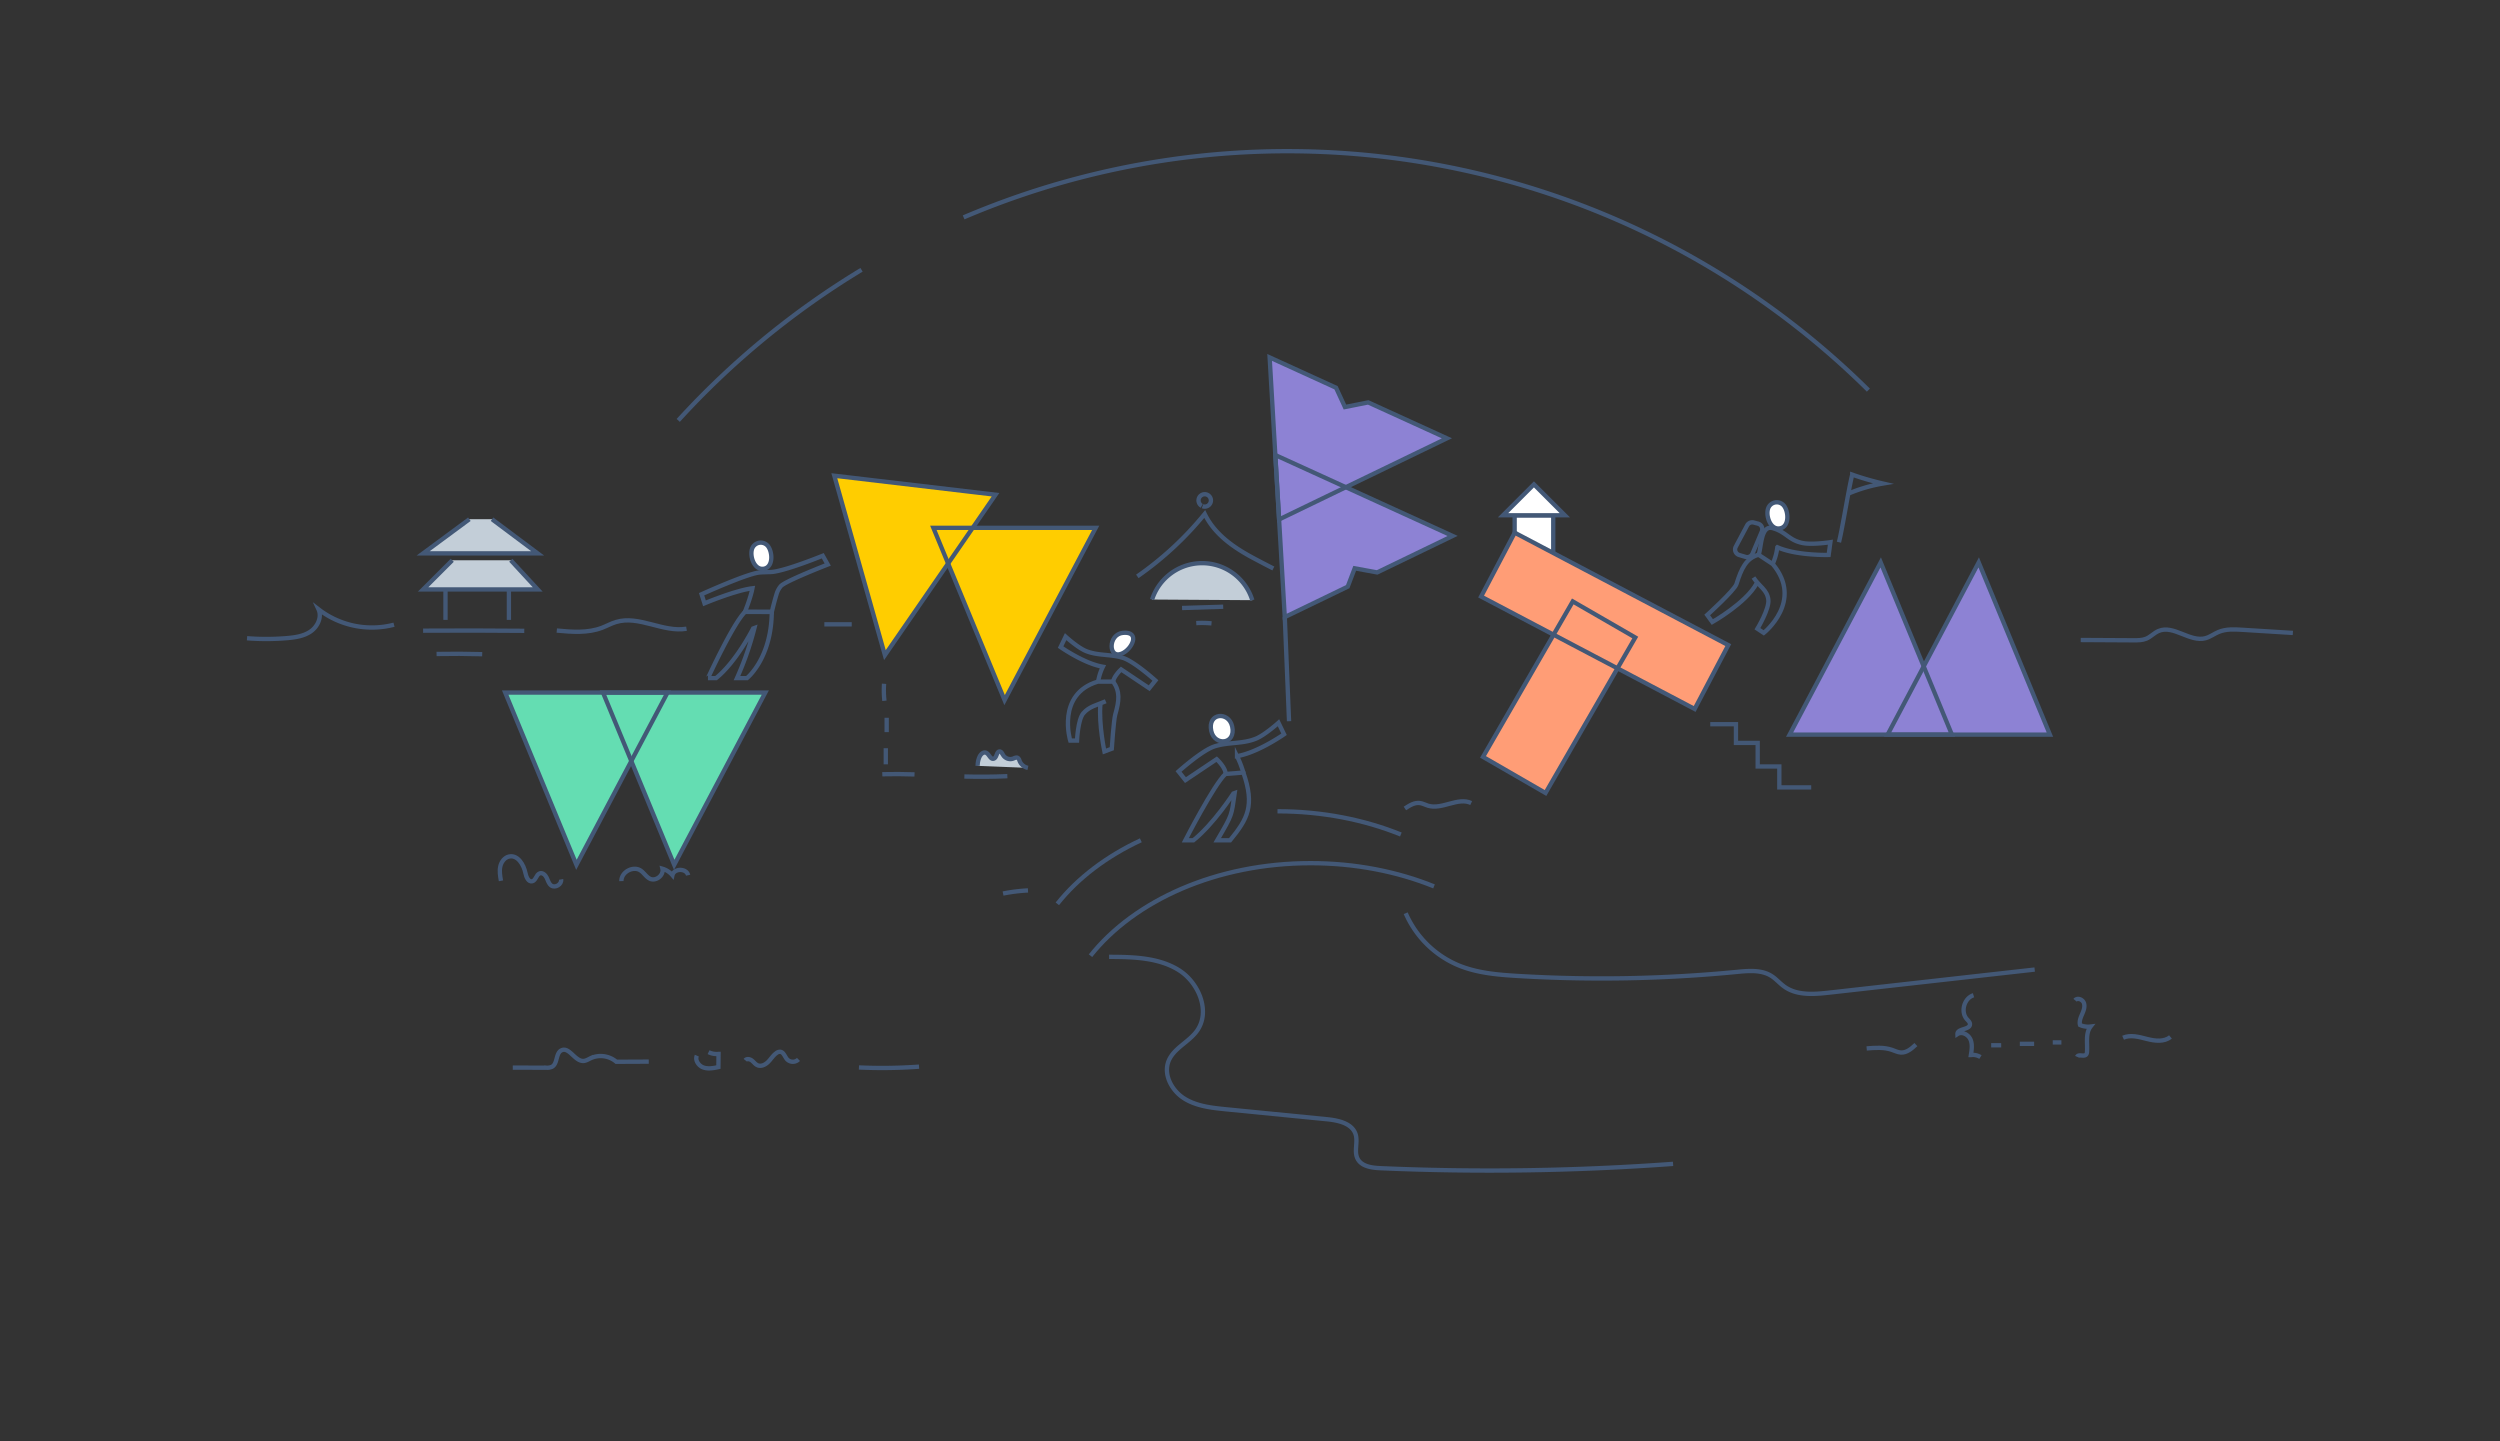 <svg xmlns="http://www.w3.org/2000/svg" viewBox="0 0 1734.69 1000"><rect x="0" y="0" width="1734.69" height="1000" fill="#333333" stroke="none"/><defs><style>.cls-1{fill:#fff;}.cls-1,.cls-2,.cls-3{stroke:#435876;stroke-miterlimit:10;stroke-width:3px;}.cls-2{fill:none;}.cls-3{fill:#c3ced8;}.cls-4{fill:#8d82d4;}.cls-5{fill:#64ddb2;}.cls-6{fill:#ffcd00;}.cls-7{fill:#ff9d76;}</style></defs><title>wwktm artwork</title><g id="Layer_2" data-name="Layer 2"><rect class="cls-1" x="1050.97" y="357.63" width="26.79" height="26.79"/><polygon class="cls-1" points="1042.92 357.53 1064.36 336.09 1085.8 357.53 1042.92 357.53"/><path class="cls-2" d="M273.39,433.47A60.65,60.65,0,0,1,221,422.76c2.47,5.31-.52,11.91-5.31,15.29s-10.87,4.26-16.71,4.74a171.6,171.6,0,0,1-27.58.07"/><path class="cls-3" d="M799.41,416a36.47,36.47,0,0,1,69.54.45"/><polygon class="cls-4" points="1003.98 304.14 887.53 360.44 880.97 248 927.04 269.03 933.23 282.44 949.37 279.22 1003.98 304.14"/><polygon class="cls-5" points="350.55 480.55 463.18 480.55 399.97 600.08 350.55 480.55"/><polygon class="cls-5" points="418.4 480.55 531.03 480.55 467.82 600.08 418.4 480.55"/><polygon class="cls-4" points="1354.39 509.76 1241.76 509.76 1304.97 390.24 1354.39 509.76"/><polygon class="cls-4" points="1422.39 509.76 1309.76 509.76 1372.97 390.24 1422.39 509.76"/><polygon class="cls-4" points="955.58 397.19 940 394.34 935.15 407.07 891.48 428.18 884.92 315.74 1007.93 371.88 955.58 397.19"/><polygon class="cls-6" points="647.64 366.27 760.27 366.27 697.06 485.8 647.64 366.27"/><polygon class="cls-6" points="578.91 330.09 690.77 343.27 614.01 454.58 578.91 330.09"/><rect class="cls-7" x="1056.81" y="421.49" width="50.08" height="124.57" transform="translate(386.83 -476.11) rotate(30)"/><rect class="cls-7" x="1088.48" y="347.12" width="50.08" height="167.46" transform="translate(2013.36 -353.9) rotate(117.76)"/><polygon class="cls-2" points="1003.98 304.14 887.53 360.44 880.97 248 927.04 269.03 933.23 282.44 949.37 279.22 1003.98 304.14"/><rect class="cls-2" x="1056.81" y="421.49" width="50.08" height="124.57" transform="translate(386.83 -476.11) rotate(30)"/><polygon class="cls-2" points="350.55 480.55 463.18 480.55 399.97 600.08 350.55 480.55"/><polygon class="cls-2" points="418.4 480.55 531.03 480.55 467.82 600.08 418.4 480.55"/><polygon class="cls-2" points="1354.39 509.76 1241.76 509.76 1304.97 390.24 1354.39 509.76"/><polygon class="cls-2" points="1422.39 509.76 1309.76 509.76 1372.97 390.24 1422.39 509.76"/><polygon class="cls-2" points="955.58 397.19 940 394.34 935.15 407.07 891.48 428.18 884.92 315.74 1007.93 371.88 955.58 397.19"/><polygon class="cls-2" points="647.64 366.27 760.27 366.27 697.06 485.8 647.64 366.27"/><polygon class="cls-2" points="578.91 330.09 690.77 343.27 614.01 454.58 578.91 330.09"/><rect class="cls-2" x="1088.48" y="347.12" width="50.08" height="167.46" transform="translate(2013.36 -353.9) rotate(117.76)"/><path class="cls-2" d="M517,424.54h18.52c-.26,32.5-17.23,46-17.23,46h-6.92a214.59,214.59,0,0,0,12.12-34.79l-.91.33s-11.52,23-25.74,34.46h-5.61S508.8,432.26,517,424.54Z"/><path class="cls-1" d="M521.82,380.91a6.36,6.36,0,0,1,10.9-2.14c3.34,4,4,14.41-2.39,15.8C523.44,396.06,520.14,386.12,521.82,380.91Z"/><path class="cls-2" d="M696,620a118.22,118.22,0,0,1,17.29-2.15"/><path class="cls-2" d="M347.61,611.19c-.59-3.27-1.17-6.64-.48-9.9s3-6.39,6.26-7c5.83-1.17,10,5.62,11.18,11.46.55,2.77,2.11,6.49,4.84,5.72,2.45-.69,2.67-4.58,5.06-5.45,2-.72,3.94,1.11,4.84,3s1.43,4.09,3.09,5.36c2.76,2.11,7.52-.77,6.94-4.19"/><path class="cls-2" d="M431.19,611.38c-.2-6.29,8.24-10.86,13.4-7.27,2.38,1.66,3.89,4.5,6.54,5.68,4.18,1.84,9.55-2.6,8.53-7a14.43,14.43,0,0,1,6.94,4.51c1.08-4.9,9.78-4.92,10.87,0"/><path class="cls-2" d="M355.8,740.79l23.28.07a8.1,8.1,0,0,0,4-.68c3.93-2.2,2.44-9.39,6.49-11.37,5.35-2.63,9.28,7.6,15.24,7.37,1.82-.07,3.42-1.15,5.07-1.93a16.74,16.74,0,0,1,17.76,2.49c4.16,0,18.36-.09,22.52-.09"/><path class="cls-2" d="M483.52,732.47c-1.41,3.23,1.24,7.06,4.56,8.23s7,.45,10.41-.28l.08-9.13a12.57,12.57,0,0,1-6.91-1.22"/><path class="cls-2" d="M517.15,735.7c1.06-1.32,3.24-.85,4.57.2s2.34,2.55,3.89,3.24c2.52,1.12,5.48-.37,7.43-2.34s3.39-4.45,5.63-6.06a4.07,4.07,0,0,1,2.66-.94c2.46.22,3.19,3.42,4.83,5.26a5.54,5.54,0,0,0,7.89.05"/><path class="cls-2" d="M596,740.68a358,358,0,0,0,41.69-.55"/><path class="cls-2" d="M293.59,437.61q35.1-.23,70.19.1"/><path class="cls-2" d="M302.91,453.77q15.84-.31,31.68.16"/><polyline class="cls-3" points="354.42 388.76 373.09 408.98 293.59 408.98 313.81 388.76"/><polyline class="cls-3" points="341.39 360.28 373.09 383.98 293.59 383.98 325.68 360.28"/><line class="cls-3" x1="309.12" y1="430.12" x2="309.12" y2="408.98"/><line class="cls-3" x1="353.12" y1="430.12" x2="353.12" y2="408.98"/><path class="cls-2" d="M613.43,474.45a65.84,65.84,0,0,0,.25,11.83"/><path class="cls-2" d="M615.24,498.05V508"/><path class="cls-2" d="M614.62,519.17v11.18"/><path class="cls-2" d="M612.2,537.22q11.17-.26,22.37.12"/><path class="cls-3" d="M678.37,531.4a15.23,15.23,0,0,1,1.18-6c.78-1.86,2.59-3.81,4.5-3.14,2.27.79,3.1,4.85,5.42,4.18s1.9-5.09,4.2-5c1.24.07,1.79,1.52,2.43,2.58a5.86,5.86,0,0,0,6.77,2.4c1.1-.39,2.33-1.13,3.35-.54a3.79,3.79,0,0,1,1.25,2.08,8,8,0,0,0,5.77,4.85"/><path class="cls-2" d="M669.16,538.8q14.91.42,29.82-.23"/><path class="cls-2" d="M820.19,421.88l28.56-.89"/><path class="cls-2" d="M830.05,432.35a69.34,69.34,0,0,1,10.59.2"/><path class="cls-2" d="M789.16,399.94a227.85,227.85,0,0,0,46.76-43.31c6.94,14.26,20.2,23.37,34.2,30.83q6.69,3.56,13.42,7"/><path class="cls-2" d="M834.4,351.25a4.3,4.3,0,1,0-.54-.25"/><path class="cls-2" d="M767.23,486.59c-6.29,2.71-11.47,3.61-15.56,8.36-3.76,4.36-4.35,18.9-4.35,18.9h-4.73s-9.73-32.29,19.17-40.89h10.69c4.86,7,4.16,13.16,1.38,22.92-1.1,3.87-2.39,23.64-2.39,23.64l-5.11,1.91s-4-19-2.77-32.88"/><path class="cls-1" d="M778.41,453.5c-9.51,4-9.64-13.45.84-14.39C791.4,438,785.64,450.48,778.41,453.5Z"/><path class="cls-2" d="M1295.22,727.48c5.91-.48,12-.94,17.61,1,2.05.71,4.06,1.75,6.23,1.85,4,.18,7.4-2.76,10.32-5.52"/><path class="cls-2" d="M1369.38,690.59c-6.51,2-9.15,11.49-4.62,16.58.94,1.05,2.18,2.1,2.16,3.51-.05,4-8.82,2.85-8.69,6.85,3.07-2,7.51.28,9,3.65s.92,7.26.32,10.9a9.69,9.69,0,0,1,6.62,1.4"/><path class="cls-2" d="M1439.85,694.05c1.66-2,5.32-.54,6.15,2s-.19,5.18-1.24,7.59-2.15,5-1.48,7.57a13.67,13.67,0,0,0,7.33,1.09c-3.69,4.75-2.07,11.52-2.49,17.52a3.18,3.18,0,0,1-.6,1.92c-1.53,1.7-5.34-.53-6.26,1.56"/><path class="cls-2" d="M1381.63,725.29h6.95"/><path class="cls-2" d="M1401.5,724.29h9.93"/><path class="cls-2" d="M1424.35,723.3h6"/><path class="cls-2" d="M1473.15,720.07c5.17-2.3,11.13-.55,16.61.85s11.92,2.21,16.26-1.43"/><polyline class="cls-2" points="1186.7 502.51 1204.53 502.51 1204.53 515.49 1219.62 515.49 1219.62 531.84 1234.63 531.84 1234.63 546.35 1256.76 546.35"/><line class="cls-2" x1="894.44" y1="500.43" x2="891.48" y2="428.18"/><path class="cls-2" d="M386.34,437.52c10.54,1,21.5,1.87,31.38-1.92,3.28-1.25,6.36-3,9.72-4,15.85-4.84,32.59,7.41,48.92,4.66"/><path class="cls-2" d="M572,433.21h19"/><path class="cls-2" d="M1443.76,444.08l36.77.21c3,0,6,0,8.76-1.15,3.08-1.31,5.42-4,8.49-5.31,10.33-4.46,21.7,7.93,32.56,5,3.21-.87,5.92-3,9-4.3,5.17-2.19,11-1.88,16.63-1.53l35,2.17"/><path class="cls-2" d="M1020.83,557.21c-9.23-4.33-20.21,4.82-30,1.84-1.84-.56-3.56-1.54-5.46-1.83-3.78-.58-7.36,1.64-10.53,3.76"/><path class="cls-2" d="M668.64,150.83A572.84,572.84,0,0,1,1296.43,270.7"/><path class="cls-2" d="M470.61,291.71a575.28,575.28,0,0,1,127.18-104.5"/><path class="cls-1" d="M840.49,507.28c2.37,10.6,17.24,9.31,14.48-3.23C852.62,493.39,837.64,494.53,840.49,507.28Z"/><path class="cls-2" d="M1276,376.24c2.51-10,6.72-36.89,9.22-46.9a200.05,200.05,0,0,0,21.3,6.17,106.71,106.71,0,0,0-24.67,7.31"/><path class="cls-2" d="M975.39,633.67a69,69,0,0,0,37,36.3c12.83,5.21,26.9,6.4,40.73,7.22a972.6,972.6,0,0,0,152.27-2.83c8.1-.78,16.89-1.52,23.77,2.84,3.28,2.08,5.81,5.16,9,7.42,8.73,6.25,20.5,5.32,31.16,4.13l142.5-16"/><path class="cls-2" d="M535.55,424.63s1.88-8.16,3.66-13.5a15,15,0,0,1,2.57-4.4c2.71-3.41,32.57-15,32.57-15l-3.46-6.13s-25.12,10.27-35.15,11.26c-2.89.19-5.79.14-8.67.38-8.62.73-40.25,15.1-40.25,15.1l2,6.29s21.53-9,33.27-10.43c-1.29,6.88-5.23,16.38-5.23,16.38Z"/><path class="cls-2" d="M772.32,473.69c.07-4.09,5.6-9.2,5.6-9.2l19.48,13.07,4.31-5.39S787.09,459,779.27,456.52c-8.63-2.76-17.49-1.38-25.86-4.84-5.68-2.35-14-9.92-14-9.92L735.93,449s16.39,11.5,29.34,13.63a36.72,36.72,0,0,0-3.21,9.81"/><path class="cls-2" d="M850.45,537c-.07-4.55-6.23-10.23-6.23-10.23l-21.67,14.53-4.79-6s16.26-14.62,25-17.41c9.6-3.07,19.46-1.54,28.77-5.39,6.31-2.61,15.58-11,15.58-11l3.86,8s-18.23,12.79-32.64,15.16a71.68,71.68,0,0,1,4.58,11.92"/><path class="cls-2" d="M850.24,537.06l12.51-1c8,23,3,32.06-9.23,47H844.6c10.93-18.7,9.75-16.91,12.12-32.79l-.91.33s-13.51,21-27.74,32.46h-5.61S842.09,544.78,850.24,537.06Z"/><path class="cls-2" d="M1216.69,400.74c4.18,6.38,9.43,8.39,10.32,15.31.81,6.35-7.57,20.21-7.57,20.21l4.39,2.9s27.84-22,6.3-47.7l-9.92-6.56c-8.76,2.55-11.93,9.65-15.34,20.42-1.36,4.27-20.28,21.4-20.28,21.4l3.56,4.9s23.38-13.21,30.75-26.8"/><path class="cls-2" d="M1219.89,385.65c2.45-3.83,1.29-21.66,10.09-19.19,9.69,2.73,11.07,8.45,21,10.37,6.71,1.3,19.09-.61,19.09-.61l-1.22,8.84s-22.26.61-35.59-5.36a40.89,40.89,0,0,1-3,11.08"/><path class="cls-2" d="M1211.23,386.43l-4.48-1.34a4,4,0,0,1-2.36-5.67l7.91-14.87a4,4,0,0,1,4.5-2l3.06.8a4,4,0,0,1,2.66,5.38l-6.5,15.41A4,4,0,0,1,1211.23,386.43Z"/><path class="cls-1" d="M1226.82,352.91a6.36,6.36,0,0,1,10.9-2.14c3.34,4,4,14.41-2.39,15.8C1228.44,368.06,1225.14,358.12,1226.82,352.91Z"/><path class="cls-2" d="M756.66,663.14c30.5-38.38,87.5-64.21,152.77-64.21,31.06,0,60.25,5.85,85.6,16.11"/><path class="cls-2" d="M886.43,562.93c31.06,0,60.25,5.85,85.6,16.11"/><path class="cls-2" d="M733.66,627.14c14.19-17.86,34.11-33,57.94-44.08"/><path class="cls-2" d="M769.57,663.93c16.55.07,34.06.4,48.16,9.08s22.45,28.91,12.77,42.35c-5.62,7.8-16,11.88-19.62,20.79-3.81,9.44,2.13,20.55,10.74,26s19.16,6.56,29.29,7.57l69.73,6.88c8,.79,17.59,2.86,20,10.49,1.7,5.45-1.23,11.8,1.34,16.89,2.72,5.37,9.84,6.34,15.86,6.6a1748.1,1748.1,0,0,0,203.06-3"/></g></svg>